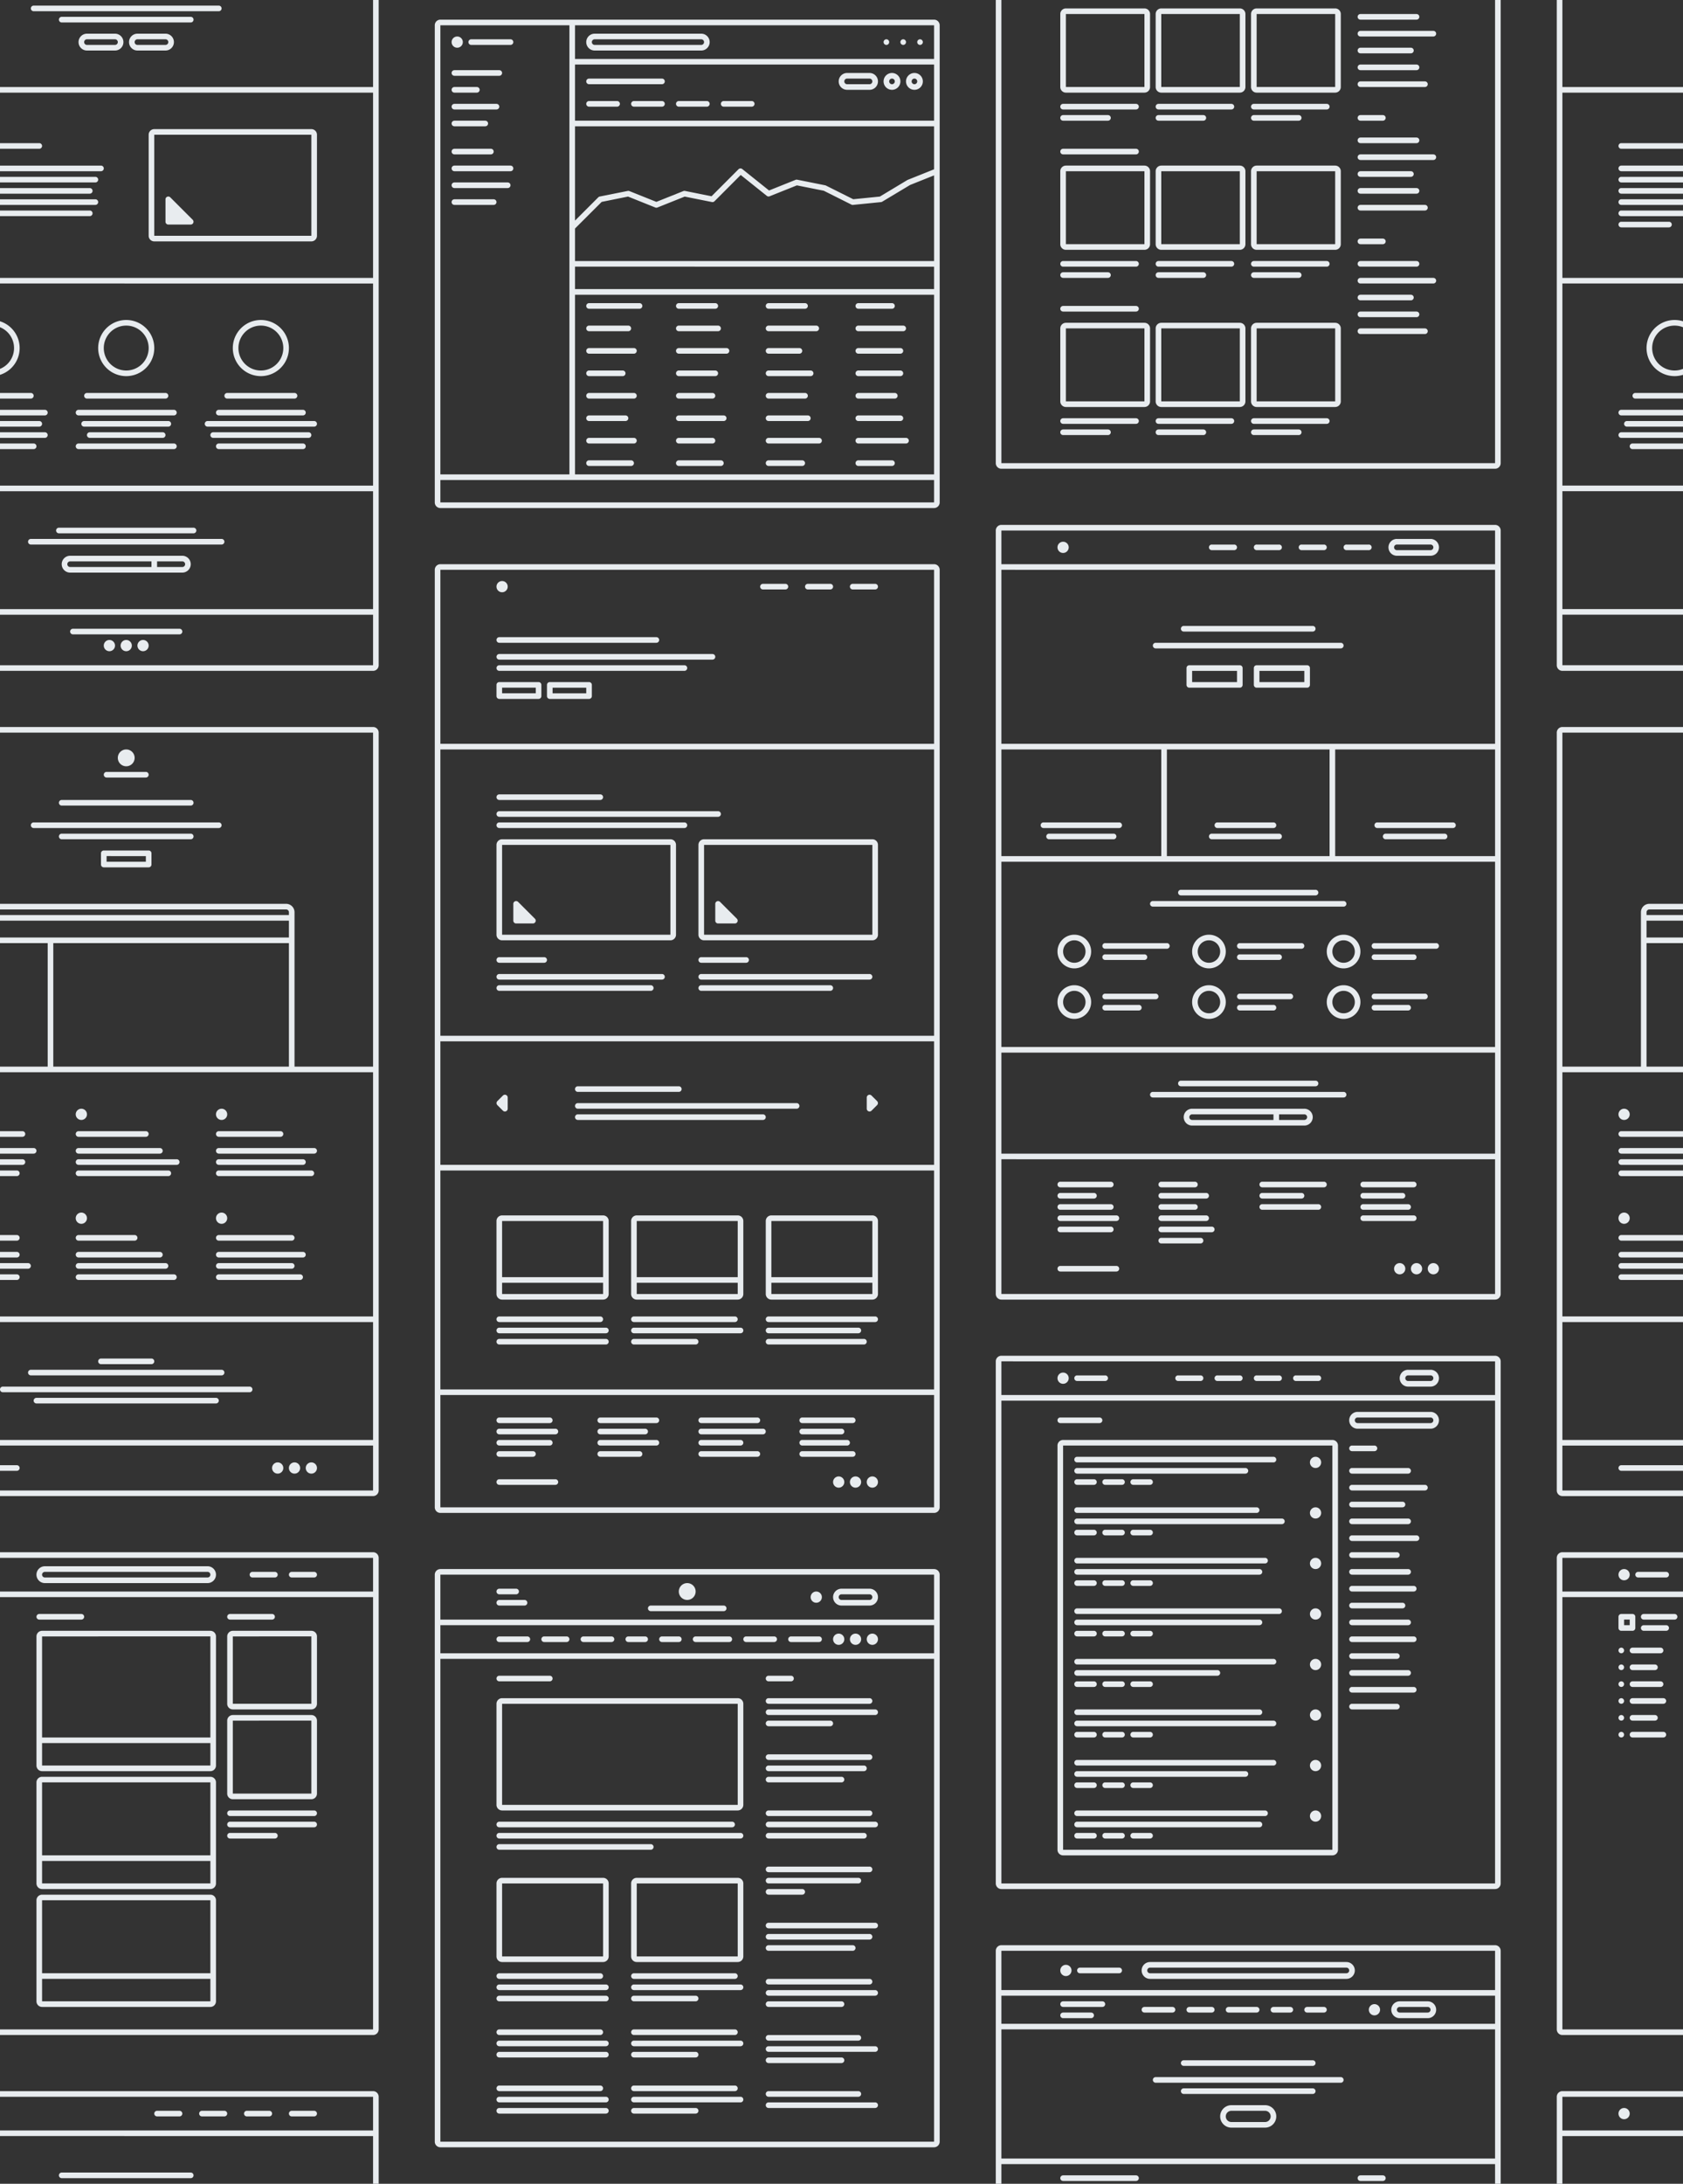 <svg xmlns='http://www.w3.org/2000/svg' width='600' height='778' viewBox='0 0 600 778'><rect x="0" y="0" width="600" height="778" fill="#333333" stroke="none"/><g fill='#E8ECEF'><path d='M0 31h133V0h2v237a2 2 0 0 1-2 2H0v-2h133v-18H0v-2h133v-42H0v-2h133v-72H0v-2h133V33H0v-2zm0 20h14a1 1 0 0 1 0 2H0v-2zm0 89h11a1 1 0 1 1 0 2H0v-2zm0 6h16a1 1 0 1 1 0 2H0v-2zm0 4h14a1 1 0 1 1 0 2H0v-2zm0 4h16a1 1 0 1 1 0 2H0v-2zm0 4h12a1 1 0 1 1 0 2H0v-2zm0-99h36a1 1 0 0 1 0 2H0v-2zm0 4h34a1 1 0 0 1 0 2H0v-2zm0 4h32a1 1 0 0 1 0 2H0v-2zm0 4h34a1 1 0 0 1 0 2H0v-2zm0 4h32a1 1 0 0 1 0 2H0v-2zm0 39.46a10 10 0 0 1 0 19.08v-2.12a8 8 0 0 0 0-14.84v-2.12zM12 2h66a1 1 0 0 1 0 2H12a1 1 0 0 1 0-2zm10 4h46a1 1 0 0 1 0 2H22a1 1 0 0 1 0-2zm9 6h10a3 3 0 0 1 0 6H31a3 3 0 0 1 0-6zm-6 186h40a3 3 0 0 1 0 6H25a3 3 0 0 1 0-6zM49 12h10a3 3 0 0 1 0 6H49a3 3 0 0 1 0-6zm-4 220a2 2 0 1 1 0-4 2 2 0 0 1 0 4zm-6 0a2 2 0 1 1 0-4 2 2 0 0 1 0 4zm12 0a2 2 0 1 1 0-4 2 2 0 0 1 0 4zm-20-92h28a1 1 0 1 1 0 2H31a1 1 0 1 1 0-2zm-10 48h48a1 1 0 1 1 0 2H21a1 1 0 1 1 0-2zm5 36h38a1 1 0 1 1 0 2H26a1 1 0 1 1 0-2zm-15-32h68a1 1 0 1 1 0 2H11a1 1 0 1 1 0-2zm17-46h34a1 1 0 1 1 0 2H28a1 1 0 1 1 0-2zm2 4h30a1 1 0 1 1 0 2H30a1 1 0 1 1 0-2zm2 4h26a1 1 0 1 1 0 2H32a1 1 0 1 1 0-2zm-4 4h34a1 1 0 1 1 0 2H28a1 1 0 1 1 0-2zm53-18h24a1 1 0 1 1 0 2H81a1 1 0 1 1 0-2zm-3 6h30a1 1 0 1 1 0 2H78a1 1 0 1 1 0-2zm-4 4h38a1 1 0 1 1 0 2H74a1 1 0 1 1 0-2zm2 4h34a1 1 0 1 1 0 2H76a1 1 0 1 1 0-2zm2 4h30a1 1 0 1 1 0 2H78a1 1 0 1 1 0-2zM55 46h56a2 2 0 0 1 2 2v36a2 2 0 0 1-2 2H55a2 2 0 0 1-2-2V48c0-1.1.9-2 2-2zm38 88a10 10 0 1 1 0-20 10 10 0 0 1 0 20zm-48 0a10 10 0 1 1 0-20 10 10 0 0 1 0 20zm48-2a8 8 0 1 0 0-16 8 8 0 0 0 0 16zm-48 0a8 8 0 1 0 0-16 8 8 0 0 0 0 16zm10-84v36h56V48H55zm13 32h-8a1 1 0 0 1-1-1v-8a1 1 0 0 1 1.7-.7l8 8A1 1 0 0 1 68 80zM56 200v2h9a1 1 0 1 0 0-2h-9zm-2 0H25a1 1 0 1 0 0 2h29v-2zM31 14a1 1 0 0 0 0 2h10a1 1 0 0 0 0-2H31zm18 0a1 1 0 0 0 0 2h10a1 1 0 0 0 0-2H49zM0 761v-2h133v-12H0v-2h133a2 2 0 0 1 2 2v31h-2v-17H0zm22 13h46a1 1 0 1 1 0 2H22a1 1 0 1 1 0-2zm82-22h8a1 1 0 1 1 0 2h-8a1 1 0 1 1 0-2zm-16 0h8a1 1 0 1 1 0 2h-8a1 1 0 1 1 0-2zm-16 0h8a1 1 0 1 1 0 2h-8a1 1 0 1 1 0-2zm-16 0h8a1 1 0 1 1 0 2h-8a1 1 0 1 1 0-2zM0 471v-2h133v-87H0v-2h17v-44H0v-2h103v-6H0v-2h103v-1a1 1 0 0 0-1-1H0v-2h102a3 3 0 0 1 3 3v55h28V261H0v-2h133a2 2 0 0 1 2 2v270a2 2 0 0 1-2 2H0v-2h133v-16H0v-2h133v-42H0zm8-68a1 1 0 1 1 0 2H0v-2h8zM0 522h6a1 1 0 1 1 0 2H0v-2zm0-113h12a1 1 0 1 1 0 2H0v-2zm0 4h8a1 1 0 1 1 0 2H0v-2zm0 4h6a1 1 0 1 1 0 2H0v-2zm6 23a1 1 0 1 1 0 2H0v-2h6zm-6 6h6a1 1 0 1 1 0 2H0v-2zm0 4h10a1 1 0 1 1 0 2H0v-2zm0 4h6a1 1 0 1 1 0 2H0v-2zm103-74v-44H19v44h84zm-81-95h46a1 1 0 1 1 0 2H22a1 1 0 1 1 0-2zm-10 8h66a1 1 0 1 1 0 2H12a1 1 0 1 1 0-2zm10 4h46a1 1 0 1 1 0 2H22a1 1 0 1 1 0-2zm15 6h16a1 1 0 0 1 1 1v4a1 1 0 0 1-1 1H37a1 1 0 0 1-1-1v-4a1 1 0 0 1 1-1zm1 4h14v-2H38v2zm0-32h14a1 1 0 1 1 0 2H38a1 1 0 1 1 0-2zm7-2a3 3 0 1 1 0-6 3 3 0 0 1 0 6zm60 252a2 2 0 1 1 0-4 2 2 0 0 1 0 4zm-6 0a2 2 0 1 1 0-4 2 2 0 0 1 0 4zm12 0a2 2 0 1 1 0-4 2 2 0 0 1 0 4zm-75-41h18a1 1 0 1 1 0 2H36a1 1 0 1 1 0-2zm-25 4h68a1 1 0 1 1 0 2H11a1 1 0 1 1 0-2zm-10 6h88a1 1 0 1 1 0 2H1a1 1 0 1 1 0-2zm12 4h64a1 1 0 1 1 0 2H13a1 1 0 1 1 0-2zm15-95h24a1 1 0 1 1 0 2H28a1 1 0 1 1 0-2zm1-4a2 2 0 1 1 0-4 2 2 0 0 1 0 4zm-1 10h29a1 1 0 1 1 0 2H28a1 1 0 1 1 0-2zm0 4h35a1 1 0 1 1 0 2H28a1 1 0 1 1 0-2zm0 4h32a1 1 0 1 1 0 2H28a1 1 0 1 1 0-2zm50-14h22a1 1 0 1 1 0 2H78a1 1 0 1 1 0-2zm1-4a2 2 0 1 1 0-4 2 2 0 0 1 0 4zm-1 10h34a1 1 0 1 1 0 2H78a1 1 0 1 1 0-2zm0 4h30a1 1 0 1 1 0 2H78a1 1 0 1 1 0-2zm0 4h33a1 1 0 1 1 0 2H78a1 1 0 1 1 0-2zm-50 23h20a1 1 0 1 1 0 2H28a1 1 0 1 1 0-2zm1-4a2 2 0 1 1 0-4 2 2 0 0 1 0 4zm-1 10h29a1 1 0 1 1 0 2H28a1 1 0 1 1 0-2zm0 4h31a1 1 0 1 1 0 2H28a1 1 0 1 1 0-2zm0 4h34a1 1 0 1 1 0 2H28a1 1 0 1 1 0-2zm50-14h26a1 1 0 1 1 0 2H78a1 1 0 1 1 0-2zm1-4a2 2 0 1 1 0-4 2 2 0 0 1 0 4zm-1 10h30a1 1 0 1 1 0 2H78a1 1 0 1 1 0-2zm0 4h26a1 1 0 1 1 0 2H78a1 1 0 1 1 0-2zm0 4h29a1 1 0 1 1 0 2H78a1 1 0 1 1 0-2zM0 555v-2h133a2 2 0 0 1 2 2v168a2 2 0 0 1-2 2H0v-2h133V569H0v-2h133v-12H0zm16 3h58a3 3 0 0 1 0 6H16a3 3 0 0 1 0-6zm0 2a1 1 0 1 0 0 2h58a1 1 0 1 0 0-2H16zm88 0h8a1 1 0 1 1 0 2h-8a1 1 0 1 1 0-2zm-14 0h8a1 1 0 1 1 0 2h-8a1 1 0 1 1 0-2zm-75 21h60a2 2 0 0 1 2 2v46a2 2 0 0 1-2 2H15a2 2 0 0 1-2-2v-46c0-1.1.9-2 2-2zm0 52h60a2 2 0 0 1 2 2v36a2 2 0 0 1-2 2H15a2 2 0 0 1-2-2v-36c0-1.1.9-2 2-2zm0 42h60a2 2 0 0 1 2 2v36a2 2 0 0 1-2 2H15a2 2 0 0 1-2-2v-36c0-1.1.9-2 2-2zm68-94h28a2 2 0 0 1 2 2v24a2 2 0 0 1-2 2H83a2 2 0 0 1-2-2v-24c0-1.1.9-2 2-2zm0 2v24h28v-24H83zm0 28h28a2 2 0 0 1 2 2v26a2 2 0 0 1-2 2H83a2 2 0 0 1-2-2v-26c0-1.1.9-2 2-2zm0 2v26h28v-26H83zm-8 8H15v8h60v-8zm0 82v-26H15v26h60zm0 2H15v8h60v-8zm0-44v-26H15v26h60zm0 2H15v8h60v-8zm0-44v-36H15v36h60zm-61-44h15a1 1 0 1 1 0 2H14a1 1 0 1 1 0-2zm68 0h15a1 1 0 1 1 0 2H82a1 1 0 1 1 0-2zm0 70h30a1 1 0 1 1 0 2H82a1 1 0 1 1 0-2zm0 4h30a1 1 0 1 1 0 2H82a1 1 0 1 1 0-2zm0 4h16a1 1 0 1 1 0 2H82a1 1 0 1 1 0-2zM600 31v2h-43v66h43v2h-43v72h43v2h-43v42h43v2h-43v18h43v2h-43a2 2 0 0 1-2-2V0h2v31h43zm0 20v2h-22a1 1 0 1 1 0-2h22zm0 89v2h-17a1 1 0 1 1 0-2h17zm0 6v2h-22a1 1 0 1 1 0-2h22zm0 4v2h-20a1 1 0 1 1 0-2h20zm0 4v2h-22a1 1 0 1 1 0-2h22zm0 4v2h-18a1 1 0 1 1 0-2h18zm0-99v2h-22a1 1 0 1 1 0-2h22zm0 4v2h-22a1 1 0 1 1 0-2h22zm0 4v2h-22a1 1 0 1 1 0-2h22zm0 4v2h-22a1 1 0 1 1 0-2h22zm0 4v2h-22a1 1 0 1 1 0-2h22zm0 39.46v2.12a8 8 0 1 0 0 14.84v2.12a10 10 0 1 1 0-19.08zM578 79h17a1 1 0 1 1 0 2h-17a1 1 0 1 1 0-2zm22 682h-43v17h-2v-31c0-1.1.9-2 2-2h43v2h-43v12h43v2zm-21-6a2 2 0 1 1 0-4 2 2 0 0 1 0 4zm21-284h-43v42h43v2h-43v16h43v2h-43a2 2 0 0 1-2-2V261c0-1.1.9-2 2-2h43v2h-43v119h28v-55a3 3 0 0 1 3-3h12v2h-12a1 1 0 0 0-1 1v1h13v2h-13v6h13v2h-13v44h13v2h-43v87h43v2zm0-68v2h-22a1 1 0 1 1 0-2h22zm0 119v2h-22a1 1 0 1 1 0-2h22zm0-113v2h-22a1 1 0 1 1 0-2h22zm0 4v2h-22a1 1 0 1 1 0-2h22zm0 4v2h-22a1 1 0 1 1 0-2h22zm0 23v2h-22a1 1 0 1 1 0-2h22zm0 6v2h-22a1 1 0 1 1 0-2h22zm0 4v2h-22a1 1 0 1 1 0-2h22zm0 4v2h-22a1 1 0 1 1 0-2h22zm-21-55a2 2 0 1 1 0-4 2 2 0 0 1 0 4zm0 37a2 2 0 1 1 0-4 2 2 0 0 1 0 4zM600 555h-43v12h43v2h-43v154h43v2h-43a2 2 0 0 1-2-2V555c0-1.1.9-2 2-2h43v2zm-16 5h10a1 1 0 1 1 0 2h-10a1 1 0 1 1 0-2zm-2 27h10a1 1 0 1 1 0 2h-10a1 1 0 1 1 0-2zm-4 0a1 1 0 1 1 0 2 1 1 0 0 1 0-2zm0 6a1 1 0 1 1 0 2 1 1 0 0 1 0-2zm0 6a1 1 0 1 1 0 2 1 1 0 0 1 0-2zm0 6a1 1 0 1 1 0 2 1 1 0 0 1 0-2zm0 6a1 1 0 1 1 0 2 1 1 0 0 1 0-2zm0 6a1 1 0 1 1 0 2 1 1 0 0 1 0-2zm4-24h8a1 1 0 1 1 0 2h-8a1 1 0 1 1 0-2zm0 6h10a1 1 0 1 1 0 2h-10a1 1 0 1 1 0-2zm0 6h11a1 1 0 1 1 0 2h-11a1 1 0 1 1 0-2zm0 6h8a1 1 0 1 1 0 2h-8a1 1 0 1 1 0-2zm0 6h11a1 1 0 1 1 0 2h-11a1 1 0 1 1 0-2zm4-42h11a1 1 0 1 1 0 2h-11a1 1 0 1 1 0-2zm0 4h8a1 1 0 1 1 0 2h-8a1 1 0 1 1 0-2zm-8-4h4a1 1 0 0 1 1 1v4a1 1 0 0 1-1 1h-4a1 1 0 0 1-1-1v-4a1 1 0 0 1 1-1zm1 2v2h2v-2h-2zm0-14a2 2 0 1 1 0-4 2 2 0 0 1 0 4zM157 201h176a2 2 0 0 1 2 2v334a2 2 0 0 1-2 2H157a2 2 0 0 1-2-2V203c0-1.1.9-2 2-2zm176 294v-78H157v78h176zm0 2H157v40h176v-40zm0-82v-44H157v44h176zm0-46V267H157v102h176zm0-104v-62H157v62h176zm-155-38h56a1 1 0 1 1 0 2h-56a1 1 0 1 1 0-2zm0 6h76a1 1 0 1 1 0 2h-76a1 1 0 1 1 0-2zm0 4h66a1 1 0 1 1 0 2h-66a1 1 0 1 1 0-2zm0 6h14a1 1 0 0 1 1 1v4a1 1 0 0 1-1 1h-14a1 1 0 0 1-1-1v-4a1 1 0 0 1 1-1zm1 2v2h12v-2h-12zm17-2h14a1 1 0 0 1 1 1v4a1 1 0 0 1-1 1h-14a1 1 0 0 1-1-1v-4a1 1 0 0 1 1-1zm1 4h12v-2h-12v2zm107-39h8a1 1 0 1 1 0 2h-8a1 1 0 1 1 0-2zm-16 0h8a1 1 0 1 1 0 2h-8a1 1 0 1 1 0-2zm-16 0h8a1 1 0 1 1 0 2h-8a1 1 0 1 1 0-2zm-93 3a2 2 0 1 1 0-4 2 2 0 0 1 0 4zm2 180v4a1 1 0 0 1-1.7.7l-2-2a1 1 0 0 1 0-1.4l2-2a1 1 0 0 1 1.7.7zm128 0a1 1 0 0 1 1.7-.7l2 2a1 1 0 0 1 0 1.4l-2 2a1 1 0 0 1-1.7-.7v-4zM178 283h36a1 1 0 1 1 0 2h-36a1 1 0 1 1 0-2zm0 6h78a1 1 0 1 1 0 2h-78a1 1 0 1 1 0-2zm0 4h66a1 1 0 1 1 0 2h-66a1 1 0 1 1 0-2zm28 94h36a1 1 0 1 1 0 2h-36a1 1 0 1 1 0-2zm-28 82h36a1 1 0 1 1 0 2h-36a1 1 0 1 1 0-2zm0 36h18a1 1 0 1 1 0 2h-18a1 1 0 1 1 0-2zm36 0h20a1 1 0 1 1 0 2h-20a1 1 0 1 1 0-2zm36 0h20a1 1 0 1 1 0 2h-20a1 1 0 1 1 0-2zm36 0h18a1 1 0 1 1 0 2h-18a1 1 0 1 1 0-2zm-108 4h20a1 1 0 1 1 0 2h-20a1 1 0 1 1 0-2zm36 0h16a1 1 0 1 1 0 2h-16a1 1 0 1 1 0-2zm36 0h22a1 1 0 1 1 0 2h-22a1 1 0 1 1 0-2zm36 0h14a1 1 0 1 1 0 2h-14a1 1 0 1 1 0-2zm-108 4h18a1 1 0 1 1 0 2h-18a1 1 0 1 1 0-2zm36 0h20a1 1 0 1 1 0 2h-20a1 1 0 1 1 0-2zm36 0h14a1 1 0 1 1 0 2h-14a1 1 0 1 1 0-2zm36 0h16a1 1 0 1 1 0 2h-16a1 1 0 1 1 0-2zm-108 4h12a1 1 0 1 1 0 2h-12a1 1 0 1 1 0-2zm0 10h20a1 1 0 1 1 0 2h-20a1 1 0 1 1 0-2zm36-10h14a1 1 0 1 1 0 2h-14a1 1 0 1 1 0-2zm36 0h20a1 1 0 1 1 0 2h-20a1 1 0 1 1 0-2zm36 0h18a1 1 0 1 1 0 2h-18a1 1 0 1 1 0-2zm-108-44h38a1 1 0 1 1 0 2h-38a1 1 0 1 1 0-2zm0 4h38a1 1 0 1 1 0 2h-38a1 1 0 1 1 0-2zm48-8h36a1 1 0 1 1 0 2h-36a1 1 0 1 1 0-2zm0 4h38a1 1 0 1 1 0 2h-38a1 1 0 1 1 0-2zm0 4h22a1 1 0 1 1 0 2h-22a1 1 0 1 1 0-2zm48-8h38a1 1 0 1 1 0 2h-38a1 1 0 1 1 0-2zm0 4h32a1 1 0 1 1 0 2h-32a1 1 0 1 1 0-2zm0 4h34a1 1 0 1 1 0 2h-34a1 1 0 1 1 0-2zm-68-84h78a1 1 0 1 1 0 2h-78a1 1 0 1 1 0-2zm0 4h66a1 1 0 1 1 0 2h-66a1 1 0 1 1 0-2zm-28-56h16a1 1 0 1 1 0 2h-16a1 1 0 1 1 0-2zm0 6h58a1 1 0 1 1 0 2h-58a1 1 0 1 1 0-2zm0 4h54a1 1 0 1 1 0 2h-54a1 1 0 1 1 0-2zm72-10h16a1 1 0 1 1 0 2h-16a1 1 0 1 1 0-2zm0 6h60a1 1 0 1 1 0 2h-60a1 1 0 1 1 0-2zm0 4h46a1 1 0 1 1 0 2h-46a1 1 0 1 1 0-2zm1-52h60a2 2 0 0 1 2 2v32a2 2 0 0 1-2 2h-60a2 2 0 0 1-2-2v-32c0-1.1.9-2 2-2zm0 2v32h60v-32h-60zm-72-2h60a2 2 0 0 1 2 2v32a2 2 0 0 1-2 2h-60a2 2 0 0 1-2-2v-32c0-1.1.9-2 2-2zm0 2v32h60v-32h-60zm5 28a1 1 0 0 1-1-1v-6a1 1 0 0 1 1.7-.7l6 6a1 1 0 0 1-.7 1.7h-6zm72 0a1 1 0 0 1-1-1v-6a1 1 0 0 1 1.7-.7l6 6a1 1 0 0 1-.7 1.7h-6zm49 201a2 2 0 1 1 0-4 2 2 0 0 1 0 4zm-6 0a2 2 0 1 1 0-4 2 2 0 0 1 0 4zm12 0a2 2 0 1 1 0-4 2 2 0 0 1 0 4zm-132-97h36a2 2 0 0 1 2 2v26a2 2 0 0 1-2 2h-36a2 2 0 0 1-2-2v-26c0-1.1.9-2 2-2zm48 0h36a2 2 0 0 1 2 2v26a2 2 0 0 1-2 2h-36a2 2 0 0 1-2-2v-26c0-1.1.9-2 2-2zm48 0h36a2 2 0 0 1 2 2v26a2 2 0 0 1-2 2h-36a2 2 0 0 1-2-2v-26c0-1.1.9-2 2-2zm36 22v-20h-36v20h36zm0 2h-36v4h36v-4zm-48-2v-20h-36v20h36zm0 2h-36v4h36v-4zm-48-2v-20h-36v20h36zm0 2h-36v4h36v-4zM157 7h176a2 2 0 0 1 2 2v170a2 2 0 0 1-2 2H157a2 2 0 0 1-2-2V9c0-1.1.9-2 2-2zm176 55.48l-8.55 3.42-9.94 5.96a1 1 0 0 1-.41.14l-10 1a1 1 0 0 1-.55-.1l-9.88-4.95-9.57-1.91-9.73 3.89a1 1 0 0 1-1-.15l-9.3-7.44-9.36 9.37a1 1 0 0 1-.9.27l-9.71-1.94-9.73 3.89a1 1 0 0 1-.74 0l-9.73-3.9-9.4 1.9-9.5 9.48V93h128V62.48zm0-2.16V45H205v33.59l8.3-8.3a1 1 0 0 1 .5-.27l10-2a1 1 0 0 1 .57.05l9.63 3.85 9.63-3.85a1 1 0 0 1 .57-.05l9.47 1.9 9.62-9.63a1 1 0 0 1 1.33-.07l9.55 7.64 9.46-3.79a1 1 0 0 1 .57-.05l10 2a1 1 0 0 1 .25.09l9.74 4.87 9.49-.95 9.8-5.89.15-.07 9.37-3.75zm0 42.68v-8H205v8h128zm0 2H205v64h128v-64zm0-62V23H205v20h128zm0-22V9H205v12h128zM157 169h46V9h-46v160zm0 2v8h176v-8H157zm53-143h26a1 1 0 1 1 0 2h-26a1 1 0 1 1 0-2zm0 80h18a1 1 0 1 1 0 2h-18a1 1 0 1 1 0-2zm0 8h14a1 1 0 1 1 0 2h-14a1 1 0 1 1 0-2zm0 8h16a1 1 0 1 1 0 2h-16a1 1 0 1 1 0-2zm0 8h12a1 1 0 1 1 0 2h-12a1 1 0 1 1 0-2zm0 8h16a1 1 0 1 1 0 2h-16a1 1 0 1 1 0-2zm0 8h13a1 1 0 1 1 0 2h-13a1 1 0 1 1 0-2zm0 8h16a1 1 0 1 1 0 2h-16a1 1 0 1 1 0-2zm0 8h15a1 1 0 1 1 0 2h-15a1 1 0 1 1 0-2zm32-56h13a1 1 0 1 1 0 2h-13a1 1 0 1 1 0-2zm0 8h14a1 1 0 1 1 0 2h-14a1 1 0 1 1 0-2zm0 8h17a1 1 0 1 1 0 2h-17a1 1 0 1 1 0-2zm0 8h13a1 1 0 1 1 0 2h-13a1 1 0 1 1 0-2zm0 8h12a1 1 0 1 1 0 2h-12a1 1 0 1 1 0-2zm0 8h16a1 1 0 1 1 0 2h-16a1 1 0 1 1 0-2zm0 8h12a1 1 0 1 1 0 2h-12a1 1 0 1 1 0-2zm0 8h15a1 1 0 1 1 0 2h-15a1 1 0 1 1 0-2zm32-56h13a1 1 0 1 1 0 2h-13a1 1 0 1 1 0-2zm0 8h17a1 1 0 1 1 0 2h-17a1 1 0 1 1 0-2zm0 8h11a1 1 0 1 1 0 2h-11a1 1 0 1 1 0-2zm0 8h15a1 1 0 1 1 0 2h-15a1 1 0 1 1 0-2zm0 8h13a1 1 0 1 1 0 2h-13a1 1 0 1 1 0-2zm0 8h14a1 1 0 1 1 0 2h-14a1 1 0 1 1 0-2zm0 8h18a1 1 0 1 1 0 2h-18a1 1 0 1 1 0-2zm0 8h12a1 1 0 1 1 0 2h-12a1 1 0 1 1 0-2zm32-56h12a1 1 0 1 1 0 2h-12a1 1 0 1 1 0-2zm0 8h16a1 1 0 1 1 0 2h-16a1 1 0 1 1 0-2zm0 8h15a1 1 0 1 1 0 2h-15a1 1 0 1 1 0-2zm0 8h15a1 1 0 1 1 0 2h-15a1 1 0 1 1 0-2zm0 8h13a1 1 0 1 1 0 2h-13a1 1 0 1 1 0-2zm0 8h15a1 1 0 1 1 0 2h-15a1 1 0 1 1 0-2zm0 8h17a1 1 0 1 1 0 2h-17a1 1 0 1 1 0-2zm0 8h12a1 1 0 1 1 0 2h-12a1 1 0 1 1 0-2zM210 36h10a1 1 0 1 1 0 2h-10a1 1 0 1 1 0-2zm16 0h10a1 1 0 1 1 0 2h-10a1 1 0 1 1 0-2zm16 0h10a1 1 0 1 1 0 2h-10a1 1 0 1 1 0-2zm16 0h10a1 1 0 1 1 0 2h-10a1 1 0 1 1 0-2zm-46-24h38a3 3 0 0 1 0 6h-38a3 3 0 0 1 0-6zm0 2a1 1 0 1 0 0 2h38a1 1 0 1 0 0-2h-38zm90 12h8a3 3 0 0 1 0 6h-8a3 3 0 0 1 0-6zm0 2a1 1 0 1 0 0 2h8a1 1 0 1 0 0-2h-8zm16-2a3 3 0 1 1 0 6 3 3 0 0 1 0-6zm0 2a1 1 0 1 0 0 2 1 1 0 0 0 0-2zm8-2a3 3 0 1 1 0 6 3 3 0 0 1 0-6zm0 2a1 1 0 1 0 0 2 1 1 0 0 0 0-2zm-164-3h16a1 1 0 1 1 0 2h-16a1 1 0 1 1 0-2zm0 6h8a1 1 0 1 1 0 2h-8a1 1 0 1 1 0-2zm0 6h15a1 1 0 1 1 0 2h-15a1 1 0 1 1 0-2zm0 6h11a1 1 0 1 1 0 2h-11a1 1 0 1 1 0-2zm0 10h13a1 1 0 1 1 0 2h-13a1 1 0 1 1 0-2zm0 6h20a1 1 0 1 1 0 2h-20a1 1 0 1 1 0-2zm0 6h19a1 1 0 1 1 0 2h-19a1 1 0 1 1 0-2zm0 6h14a1 1 0 1 1 0 2h-14a1 1 0 1 1 0-2zm166-57a1 1 0 1 1 0 2 1 1 0 0 1 0-2zm-6 0a1 1 0 1 1 0 2 1 1 0 0 1 0-2zm-6 0a1 1 0 1 1 0 2 1 1 0 0 1 0-2zm-148 0h14a1 1 0 1 1 0 2h-14a1 1 0 1 1 0-2zm-5 3a2 2 0 1 1 0-4 2 2 0 0 1 0 4zm-6 542h176a2 2 0 0 1 2 2v202a2 2 0 0 1-2 2H157a2 2 0 0 1-2-2V561c0-1.1.9-2 2-2zm176 20H157v10h176v-10zm0-2v-16H157v16h176zm0 14H157v172h176V591zm-33-25h10a3 3 0 0 1 0 6h-10a3 3 0 0 1 0-6zm0 2a1 1 0 1 0 0 2h10a1 1 0 1 0 0-2h-10zM178 703h36a1 1 0 1 1 0 2h-36a1 1 0 1 1 0-2zm0 4h38a1 1 0 1 1 0 2h-38a1 1 0 1 1 0-2zm0 4h38a1 1 0 1 1 0 2h-38a1 1 0 1 1 0-2zm48-8h36a1 1 0 1 1 0 2h-36a1 1 0 1 1 0-2zm0 4h38a1 1 0 1 1 0 2h-38a1 1 0 1 1 0-2zm0 4h22a1 1 0 1 1 0 2h-22a1 1 0 1 1 0-2zm-48 12h36a1 1 0 1 1 0 2h-36a1 1 0 1 1 0-2zm0 4h38a1 1 0 1 1 0 2h-38a1 1 0 1 1 0-2zm0 4h38a1 1 0 1 1 0 2h-38a1 1 0 1 1 0-2zm48-8h36a1 1 0 1 1 0 2h-36a1 1 0 1 1 0-2zm0 4h38a1 1 0 1 1 0 2h-38a1 1 0 1 1 0-2zm0 4h22a1 1 0 1 1 0 2h-22a1 1 0 1 1 0-2zm-48 12h36a1 1 0 1 1 0 2h-36a1 1 0 1 1 0-2zm0 4h38a1 1 0 1 1 0 2h-38a1 1 0 1 1 0-2zm0 4h38a1 1 0 1 1 0 2h-38a1 1 0 1 1 0-2zm48-8h36a1 1 0 1 1 0 2h-36a1 1 0 1 1 0-2zm0 4h38a1 1 0 1 1 0 2h-38a1 1 0 1 1 0-2zm0 4h22a1 1 0 1 1 0 2h-22a1 1 0 1 1 0-2zm48-146h36a1 1 0 1 1 0 2h-36a1 1 0 1 1 0-2zm-96-8h18a1 1 0 1 1 0 2h-18a1 1 0 1 1 0-2zm96 0h8a1 1 0 1 1 0 2h-8a1 1 0 1 1 0-2zm-96-14h10a1 1 0 1 1 0 2h-10a1 1 0 1 1 0-2zm0-17h6a1 1 0 1 1 0 2h-6a1 1 0 1 1 0-2zm0 4h9a1 1 0 1 1 0 2h-9a1 1 0 1 1 0-2zm16 13h8a1 1 0 1 1 0 2h-8a1 1 0 1 1 0-2zm14 0h10a1 1 0 1 1 0 2h-10a1 1 0 1 1 0-2zm16 0h6a1 1 0 1 1 0 2h-6a1 1 0 1 1 0-2zm12 0h6a1 1 0 1 1 0 2h-6a1 1 0 1 1 0-2zm-4-11h26a1 1 0 1 1 0 2h-26a1 1 0 1 1 0-2zm16 11h12a1 1 0 1 1 0 2h-12a1 1 0 1 1 0-2zm18 0h10a1 1 0 1 1 0 2h-10a1 1 0 1 1 0-2zm16 0h10a1 1 0 1 1 0 2h-10a1 1 0 1 1 0-2zm-8 26h38a1 1 0 1 1 0 2h-38a1 1 0 1 1 0-2zm0 4h22a1 1 0 1 1 0 2h-22a1 1 0 1 1 0-2zm0 12h36a1 1 0 1 1 0 2h-36a1 1 0 1 1 0-2zm0 4h34a1 1 0 1 1 0 2h-34a1 1 0 1 1 0-2zm0 4h26a1 1 0 1 1 0 2h-26a1 1 0 1 1 0-2zm0 12h36a1 1 0 1 1 0 2h-36a1 1 0 1 1 0-2zm0 4h38a1 1 0 1 1 0 2h-38a1 1 0 1 1 0-2zm0 4h34a1 1 0 1 1 0 2h-34a1 1 0 1 1 0-2zm0 12h36a1 1 0 1 1 0 2h-36a1 1 0 1 1 0-2zm0 4h32a1 1 0 1 1 0 2h-32a1 1 0 1 1 0-2zm0 4h12a1 1 0 1 1 0 2h-12a1 1 0 1 1 0-2zm0 12h38a1 1 0 1 1 0 2h-38a1 1 0 1 1 0-2zm0 4h36a1 1 0 1 1 0 2h-36a1 1 0 1 1 0-2zm0 4h30a1 1 0 1 1 0 2h-30a1 1 0 1 1 0-2zm0 12h36a1 1 0 1 1 0 2h-36a1 1 0 1 1 0-2zm0 4h38a1 1 0 1 1 0 2h-38a1 1 0 1 1 0-2zm0 4h26a1 1 0 1 1 0 2h-26a1 1 0 1 1 0-2zm0 12h32a1 1 0 1 1 0 2h-32a1 1 0 1 1 0-2zm0 4h38a1 1 0 1 1 0 2h-38a1 1 0 1 1 0-2zm0 4h26a1 1 0 1 1 0 2h-26a1 1 0 1 1 0-2zm0 12h32a1 1 0 1 1 0 2h-32a1 1 0 1 1 0-2zm0 4h38a1 1 0 1 1 0 2h-38a1 1 0 1 1 0-2zm-96-100h83a1 1 0 1 1 0 2h-83a1 1 0 1 1 0-2zm0 4h86a1 1 0 1 1 0 2h-86a1 1 0 1 1 0-2zm0 4h54a1 1 0 1 1 0 2h-54a1 1 0 1 1 0-2zm1-52h84a2 2 0 0 1 2 2v36a2 2 0 0 1-2 2h-84a2 2 0 0 1-2-2v-36c0-1.1.9-2 2-2zm0 2v36h84v-36h-84zm0 62h36a2 2 0 0 1 2 2v26a2 2 0 0 1-2 2h-36a2 2 0 0 1-2-2v-26c0-1.1.9-2 2-2zm0 2v26h36v-26h-36zm48-2h36a2 2 0 0 1 2 2v26a2 2 0 0 1-2 2h-36a2 2 0 0 1-2-2v-26c0-1.1.9-2 2-2zm0 2v26h36v-26h-36zm18-101a3 3 0 1 1 0-6 3 3 0 0 1 0 6zm60 16a2 2 0 1 1 0-4 2 2 0 0 1 0 4zm-6 0a2 2 0 1 1 0-4 2 2 0 0 1 0 4zm-8-15a2 2 0 1 1 0-4 2 2 0 0 1 0 4zm20 15a2 2 0 1 1 0-4 2 2 0 0 1 0 4zm46-399h176a2 2 0 0 1 2 2v272a2 2 0 0 1-2 2H357a2 2 0 0 1-2-2V189c0-1.1.9-2 2-2zm176 118v-38h-57v38h57zm0 2H357v66h176v-66zm-176-2h57v-38h-57v38zm59 0h58v-38h-58v38zm117-40v-62H357v62h176zm0 110H357v36h176v-36zm0 38H357v48h176v-48zm0-212v-12H357v12h176zm-53-7h8a1 1 0 1 1 0 2h-8a1 1 0 1 1 0-2zm-16 0h8a1 1 0 1 1 0 2h-8a1 1 0 1 1 0-2zm-16 0h8a1 1 0 1 1 0 2h-8a1 1 0 1 1 0-2zm-16 0h8a1 1 0 1 1 0 2h-8a1 1 0 1 1 0-2zm-53 3a2 2 0 1 1 0-4 2 2 0 0 1 0 4zm42 120h48a1 1 0 1 1 0 2h-48a1 1 0 1 1 0-2zm-10 4h68a1 1 0 1 1 0 2h-68a1 1 0 1 1 0-2zm14 74h40a3 3 0 0 1 0 6h-40a3 3 0 0 1 0-6zm-4-10h48a1 1 0 1 1 0 2h-48a1 1 0 1 1 0-2zm-10 4h68a1 1 0 1 1 0 2h-68a1 1 0 1 1 0-2zm-33 40h18a1 1 0 1 1 0 2h-18a1 1 0 1 1 0-2zm36 0h12a1 1 0 1 1 0 2h-12a1 1 0 1 1 0-2zm36 0h20a1 1 0 1 1 0 2h-20a1 1 0 1 1 0-2zm36-8h18a1 1 0 1 1 0 2h-18a1 1 0 1 1 0-2zm-108 12h20a1 1 0 1 1 0 2h-20a1 1 0 1 1 0-2zm36 0h16a1 1 0 1 1 0 2h-16a1 1 0 1 1 0-2zm0-12h12a1 1 0 1 1 0 2h-12a1 1 0 1 1 0-2zm0 4h16a1 1 0 1 1 0 2h-16a1 1 0 1 1 0-2zm72 0h14a1 1 0 1 1 0 2h-14a1 1 0 1 1 0-2zm-108 12h18a1 1 0 1 1 0 2h-18a1 1 0 1 1 0-2zm36 0h18a1 1 0 1 1 0 2h-18a1 1 0 1 1 0-2zm36-16h22a1 1 0 1 1 0 2h-22a1 1 0 1 1 0-2zm0 4h14a1 1 0 1 1 0 2h-14a1 1 0 1 1 0-2zm36 4h16a1 1 0 1 1 0 2h-16a1 1 0 1 1 0-2zm-108-8h18a1 1 0 1 1 0 2h-18a1 1 0 1 1 0-2zm0 4h12a1 1 0 1 1 0 2h-12a1 1 0 1 1 0-2zm101-80a6 6 0 1 1 0-12 6 6 0 0 1 0 12zm0-2a4 4 0 1 0 0-8 4 4 0 0 0 0 8zm11-7h22a1 1 0 1 1 0 2h-22a1 1 0 1 1 0-2zm0 4h14a1 1 0 1 1 0 2h-14a1 1 0 1 1 0-2zm-11 23a6 6 0 1 1 0-12 6 6 0 0 1 0 12zm0-2a4 4 0 1 0 0-8 4 4 0 0 0 0 8zm11-7h18a1 1 0 1 1 0 2h-18a1 1 0 1 1 0-2zm0 4h12a1 1 0 1 1 0 2h-12a1 1 0 1 1 0-2zm-59-13a6 6 0 1 1 0-12 6 6 0 0 1 0 12zm0-2a4 4 0 1 0 0-8 4 4 0 0 0 0 8zm11-7h22a1 1 0 1 1 0 2h-22a1 1 0 1 1 0-2zm0 4h14a1 1 0 1 1 0 2h-14a1 1 0 1 1 0-2zm-11 23a6 6 0 1 1 0-12 6 6 0 0 1 0 12zm0-2a4 4 0 1 0 0-8 4 4 0 0 0 0 8zm11-7h18a1 1 0 1 1 0 2h-18a1 1 0 1 1 0-2zm0 4h12a1 1 0 1 1 0 2h-12a1 1 0 1 1 0-2zm-59-13a6 6 0 1 1 0-12 6 6 0 0 1 0 12zm0-2a4 4 0 1 0 0-8 4 4 0 0 0 0 8zm11-7h22a1 1 0 1 1 0 2h-22a1 1 0 1 1 0-2zm0 4h14a1 1 0 1 1 0 2h-14a1 1 0 1 1 0-2zm-11 23a6 6 0 1 1 0-12 6 6 0 0 1 0 12zm0-2a4 4 0 1 0 0-8 4 4 0 0 0 0 8zm11-7h18a1 1 0 1 1 0 2h-18a1 1 0 1 1 0-2zm0 4h12a1 1 0 1 1 0 2h-12a1 1 0 1 1 0-2zm-16 93h20a1 1 0 1 1 0 2h-20a1 1 0 1 1 0-2zm36-10h14a1 1 0 1 1 0 2h-14a1 1 0 1 1 0-2zm72-8h18a1 1 0 1 1 0 2h-18a1 1 0 1 1 0-2zm19 21a2 2 0 1 1 0-4 2 2 0 0 1 0 4zm-6 0a2 2 0 1 1 0-4 2 2 0 0 1 0 4zm12 0a2 2 0 1 1 0-4 2 2 0 0 1 0 4zm-89-231h46a1 1 0 1 1 0 2h-46a1 1 0 1 1 0-2zm-50 70h27a1 1 0 1 1 0 2h-27a1 1 0 1 1 0-2zm2 4h23a1 1 0 1 1 0 2h-23a1 1 0 1 1 0-2zm60-4h20a1 1 0 1 1 0 2h-20a1 1 0 1 1 0-2zm-2 4h24a1 1 0 1 1 0 2h-24a1 1 0 1 1 0-2zm59-4h27a1 1 0 1 1 0 2h-27a1 1 0 1 1 0-2zm3 4h21a1 1 0 1 1 0 2h-21a1 1 0 1 1 0-2zm-82-68h66a1 1 0 1 1 0 2h-66a1 1 0 1 1 0-2zm12 8h18a1 1 0 0 1 1 1v6a1 1 0 0 1-1 1h-18a1 1 0 0 1-1-1v-6a1 1 0 0 1 1-1zm24 0h18a1 1 0 0 1 1 1v6a1 1 0 0 1-1 1h-18a1 1 0 0 1-1-1v-6a1 1 0 0 1 1-1zm-23 6h16v-4h-16v4zm24 0h16v-4h-16v4zm49-51h12a3 3 0 0 1 0 6h-12a3 3 0 0 1 0-6zm0 2a1 1 0 1 0 0 2h12a1 1 0 1 0 0-2h-12zm-44 203h-29a1 1 0 1 0 0 2h29v-2zm2 0v2h9a1 1 0 1 0 0-2h-9zm-99 86h176a2 2 0 0 1 2 2v186a2 2 0 0 1-2 2H357a2 2 0 0 1-2-2V485c0-1.1.9-2 2-2zm176 16H357v172h176V499zm0-2v-12H357v12h176zm-31-9h8a3 3 0 0 1 0 6h-8a3 3 0 0 1 0-6zm0 2a1 1 0 1 0 0 2h8a1 1 0 1 0 0-2h-8zm-18 13h26a3 3 0 0 1 0 6h-26a3 3 0 0 1 0-6zm0 2a1 1 0 1 0 0 2h26a1 1 0 1 0 0-2h-26zm-64-15h8a1 1 0 1 1 0 2h-8a1 1 0 1 1 0-2zm14 0h8a1 1 0 1 1 0 2h-8a1 1 0 1 1 0-2zm14 0h8a1 1 0 1 1 0 2h-8a1 1 0 1 1 0-2zm14 0h8a1 1 0 1 1 0 2h-8a1 1 0 1 1 0-2zm-83 23h96a2 2 0 0 1 2 2v144a2 2 0 0 1-2 2h-96a2 2 0 0 1-2-2V515c0-1.1.9-2 2-2zm0 2v144h96V515h-96zm103 8h20a1 1 0 1 1 0 2h-20a1 1 0 1 1 0-2zm-98-4h70a1 1 0 1 1 0 2h-70a1 1 0 1 1 0-2zm0 4h60a1 1 0 1 1 0 2h-60a1 1 0 1 1 0-2zm0 4h6a1 1 0 1 1 0 2h-6a1 1 0 1 1 0-2zm10 0h6a1 1 0 1 1 0 2h-6a1 1 0 1 1 0-2zm10 0h6a1 1 0 1 1 0 2h-6a1 1 0 1 1 0-2zm78-12h8a1 1 0 1 1 0 2h-8a1 1 0 1 1 0-2zm0 14h26a1 1 0 1 1 0 2h-26a1 1 0 1 1 0-2zm0 6h18a1 1 0 1 1 0 2h-18a1 1 0 1 1 0-2zm0 6h20a1 1 0 1 1 0 2h-20a1 1 0 1 1 0-2zm0 6h23a1 1 0 1 1 0 2h-23a1 1 0 1 1 0-2zm0 6h16a1 1 0 1 1 0 2h-16a1 1 0 1 1 0-2zm0 6h20a1 1 0 1 1 0 2h-20a1 1 0 1 1 0-2zm0 6h22a1 1 0 1 1 0 2h-22a1 1 0 1 1 0-2zm0 6h18a1 1 0 1 1 0 2h-18a1 1 0 1 1 0-2zm0 6h20a1 1 0 1 1 0 2h-20a1 1 0 1 1 0-2zm0 6h22a1 1 0 1 1 0 2h-22a1 1 0 1 1 0-2zm0 6h16a1 1 0 1 1 0 2h-16a1 1 0 1 1 0-2zm0 6h20a1 1 0 1 1 0 2h-20a1 1 0 1 1 0-2zm0 6h22a1 1 0 1 1 0 2h-22a1 1 0 1 1 0-2zm0 6h16a1 1 0 1 1 0 2h-16a1 1 0 1 1 0-2zm-98-117h10a1 1 0 1 1 0 2h-10a1 1 0 1 1 0-2zm-6 15h14a1 1 0 1 1 0 2h-14a1 1 0 1 1 0-2zm1-12a2 2 0 1 1 0-4 2 2 0 0 1 0 4zm90 30a2 2 0 1 1 0-4 2 2 0 0 1 0 4zm-85 14h64a1 1 0 1 1 0 2h-64a1 1 0 1 1 0-2zm0 4h73a1 1 0 1 1 0 2h-73a1 1 0 1 1 0-2zm0 4h6a1 1 0 1 1 0 2h-6a1 1 0 1 1 0-2zm10 0h6a1 1 0 1 1 0 2h-6a1 1 0 1 1 0-2zm10 0h6a1 1 0 1 1 0 2h-6a1 1 0 1 1 0-2zm65-4a2 2 0 1 1 0-4 2 2 0 0 1 0 4zm-85 14h67a1 1 0 1 1 0 2h-67a1 1 0 1 1 0-2zm0 4h65a1 1 0 1 1 0 2h-65a1 1 0 1 1 0-2zm0 4h6a1 1 0 1 1 0 2h-6a1 1 0 1 1 0-2zm10 0h6a1 1 0 1 1 0 2h-6a1 1 0 1 1 0-2zm10 0h6a1 1 0 1 1 0 2h-6a1 1 0 1 1 0-2zm65-4a2 2 0 1 1 0-4 2 2 0 0 1 0 4zm-85 14h72a1 1 0 1 1 0 2h-72a1 1 0 1 1 0-2zm0 4h65a1 1 0 1 1 0 2h-65a1 1 0 1 1 0-2zm0 4h6a1 1 0 1 1 0 2h-6a1 1 0 1 1 0-2zm10 0h6a1 1 0 1 1 0 2h-6a1 1 0 1 1 0-2zm10 0h6a1 1 0 1 1 0 2h-6a1 1 0 1 1 0-2zm65-4a2 2 0 1 1 0-4 2 2 0 0 1 0 4zm-85 14h70a1 1 0 1 1 0 2h-70a1 1 0 1 1 0-2zm0 4h50a1 1 0 1 1 0 2h-50a1 1 0 1 1 0-2zm0 4h6a1 1 0 1 1 0 2h-6a1 1 0 1 1 0-2zm10 0h6a1 1 0 1 1 0 2h-6a1 1 0 1 1 0-2zm10 0h6a1 1 0 1 1 0 2h-6a1 1 0 1 1 0-2zm65-4a2 2 0 1 1 0-4 2 2 0 0 1 0 4zm-85 14h65a1 1 0 1 1 0 2h-65a1 1 0 1 1 0-2zm0 4h70a1 1 0 1 1 0 2h-70a1 1 0 1 1 0-2zm0 4h6a1 1 0 1 1 0 2h-6a1 1 0 1 1 0-2zm10 0h6a1 1 0 1 1 0 2h-6a1 1 0 1 1 0-2zm10 0h6a1 1 0 1 1 0 2h-6a1 1 0 1 1 0-2zm65-4a2 2 0 1 1 0-4 2 2 0 0 1 0 4zm-85 14h70a1 1 0 1 1 0 2h-70a1 1 0 1 1 0-2zm0 4h60a1 1 0 1 1 0 2h-60a1 1 0 1 1 0-2zm0 4h6a1 1 0 1 1 0 2h-6a1 1 0 1 1 0-2zm10 0h6a1 1 0 1 1 0 2h-6a1 1 0 1 1 0-2zm10 0h6a1 1 0 1 1 0 2h-6a1 1 0 1 1 0-2zm65-4a2 2 0 1 1 0-4 2 2 0 0 1 0 4zm-85 14h67a1 1 0 1 1 0 2h-67a1 1 0 1 1 0-2zm0 4h65a1 1 0 1 1 0 2h-65a1 1 0 1 1 0-2zm0 4h6a1 1 0 1 1 0 2h-6a1 1 0 1 1 0-2zm10 0h6a1 1 0 1 1 0 2h-6a1 1 0 1 1 0-2zm10 0h6a1 1 0 1 1 0 2h-6a1 1 0 1 1 0-2zm65-4a2 2 0 1 1 0-4 2 2 0 0 1 0 4zM533 0h2v165a2 2 0 0 1-2 2H357a2 2 0 0 1-2-2V0h2v165h176V0zM380 3h28a2 2 0 0 1 2 2v26a2 2 0 0 1-2 2h-28a2 2 0 0 1-2-2V5c0-1.1.9-2 2-2zm0 2v26h28V5h-28zm0 54h28a2 2 0 0 1 2 2v26a2 2 0 0 1-2 2h-28a2 2 0 0 1-2-2V61c0-1.1.9-2 2-2zm0 2v26h28V61h-28zm0 54h28a2 2 0 0 1 2 2v26a2 2 0 0 1-2 2h-28a2 2 0 0 1-2-2v-26c0-1.1.9-2 2-2zm0 2v26h28v-26h-28zM414 3h28a2 2 0 0 1 2 2v26a2 2 0 0 1-2 2h-28a2 2 0 0 1-2-2V5c0-1.1.9-2 2-2zm0 2v26h28V5h-28zm0 54h28a2 2 0 0 1 2 2v26a2 2 0 0 1-2 2h-28a2 2 0 0 1-2-2V61c0-1.1.9-2 2-2zm0 2v26h28V61h-28zm0 54h28a2 2 0 0 1 2 2v26a2 2 0 0 1-2 2h-28a2 2 0 0 1-2-2v-26c0-1.1.9-2 2-2zm0 2v26h28v-26h-28zM448 3h28a2 2 0 0 1 2 2v26a2 2 0 0 1-2 2h-28a2 2 0 0 1-2-2V5c0-1.1.9-2 2-2zm0 2v26h28V5h-28zm0 54h28a2 2 0 0 1 2 2v26a2 2 0 0 1-2 2h-28a2 2 0 0 1-2-2V61c0-1.1.9-2 2-2zm0 2v26h28V61h-28zm0 54h28a2 2 0 0 1 2 2v26a2 2 0 0 1-2 2h-28a2 2 0 0 1-2-2v-26c0-1.1.9-2 2-2zm0 2v26h28v-26h-28zm-69-80h26a1 1 0 1 1 0 2h-26a1 1 0 1 1 0-2zm0 4h16a1 1 0 1 1 0 2h-16a1 1 0 1 1 0-2zm34-4h26a1 1 0 1 1 0 2h-26a1 1 0 1 1 0-2zm0 4h16a1 1 0 1 1 0 2h-16a1 1 0 1 1 0-2zm34-4h26a1 1 0 1 1 0 2h-26a1 1 0 1 1 0-2zm0 4h16a1 1 0 1 1 0 2h-16a1 1 0 1 1 0-2zm-68 52h26a1 1 0 1 1 0 2h-26a1 1 0 1 1 0-2zm0-40h26a1 1 0 1 1 0 2h-26a1 1 0 1 1 0-2zm0 44h16a1 1 0 1 1 0 2h-16a1 1 0 1 1 0-2zm34-4h26a1 1 0 1 1 0 2h-26a1 1 0 1 1 0-2zm0 4h16a1 1 0 1 1 0 2h-16a1 1 0 1 1 0-2zm34-4h26a1 1 0 1 1 0 2h-26a1 1 0 1 1 0-2zm0 4h16a1 1 0 1 1 0 2h-16a1 1 0 1 1 0-2zm-68 52h26a1 1 0 1 1 0 2h-26a1 1 0 1 1 0-2zm0-40h26a1 1 0 1 1 0 2h-26a1 1 0 1 1 0-2zm0 44h16a1 1 0 1 1 0 2h-16a1 1 0 1 1 0-2zm34-4h26a1 1 0 1 1 0 2h-26a1 1 0 1 1 0-2zm0 4h16a1 1 0 1 1 0 2h-16a1 1 0 1 1 0-2zm34-4h26a1 1 0 1 1 0 2h-26a1 1 0 1 1 0-2zm0 4h16a1 1 0 1 1 0 2h-16a1 1 0 1 1 0-2zM485 5h20a1 1 0 1 1 0 2h-20a1 1 0 1 1 0-2zm0 6h26a1 1 0 1 1 0 2h-26a1 1 0 1 1 0-2zm0 6h18a1 1 0 1 1 0 2h-18a1 1 0 1 1 0-2zm0 6h20a1 1 0 1 1 0 2h-20a1 1 0 1 1 0-2zm0 6h23a1 1 0 1 1 0 2h-23a1 1 0 1 1 0-2zm0 20h20a1 1 0 1 1 0 2h-20a1 1 0 1 1 0-2zm0-8h8a1 1 0 1 1 0 2h-8a1 1 0 1 1 0-2zm0 14h26a1 1 0 1 1 0 2h-26a1 1 0 1 1 0-2zm0 6h18a1 1 0 1 1 0 2h-18a1 1 0 1 1 0-2zm0 6h20a1 1 0 1 1 0 2h-20a1 1 0 1 1 0-2zm0 6h23a1 1 0 1 1 0 2h-23a1 1 0 1 1 0-2zm0 20h20a1 1 0 1 1 0 2h-20a1 1 0 1 1 0-2zm0-8h8a1 1 0 1 1 0 2h-8a1 1 0 1 1 0-2zm0 14h26a1 1 0 1 1 0 2h-26a1 1 0 1 1 0-2zm0 6h18a1 1 0 1 1 0 2h-18a1 1 0 1 1 0-2zm0 6h20a1 1 0 1 1 0 2h-20a1 1 0 1 1 0-2zm0 6h23a1 1 0 1 1 0 2h-23a1 1 0 1 1 0-2zm48 661v-7H357v7h-2v-83c0-1.1.9-2 2-2h176a2 2 0 0 1 2 2v83h-2zm0-9v-46H357v46h176zm0-58H357v10h176v-10zm0-2v-14H357v14h176zm-34 4h10a3 3 0 0 1 0 6h-10a3 3 0 0 1 0-6zm0 2a1 1 0 1 0 0 2h10a1 1 0 1 0 0-2h-10zm-89-16h70a3 3 0 0 1 0 6h-70a3 3 0 0 1 0-6zm0 2a1 1 0 1 0 0 2h70a1 1 0 1 0 0-2h-70zm-2 14h10a1 1 0 1 1 0 2h-10a1 1 0 1 1 0-2zm-29-2h14a1 1 0 1 1 0 2h-14a1 1 0 1 1 0-2zm0 4h10a1 1 0 1 1 0 2h-10a1 1 0 1 1 0-2zm45-2h8a1 1 0 1 1 0 2h-8a1 1 0 1 1 0-2zm14 0h10a1 1 0 1 1 0 2h-10a1 1 0 1 1 0-2zm16 0h6a1 1 0 1 1 0 2h-6a1 1 0 1 1 0-2zm12 0h6a1 1 0 1 1 0 2h-6a1 1 0 1 1 0-2zm-81-14h14a1 1 0 1 1 0 2h-14a1 1 0 1 1 0-2zm-5 3a2 2 0 1 1 0-4 2 2 0 0 1 0 4zm110 14a2 2 0 1 1 0-4 2 2 0 0 1 0 4zm-111 57h26a1 1 0 1 1 0 2h-26a1 1 0 1 1 0-2zm106 0h8a1 1 0 1 1 0 2h-8a1 1 0 1 1 0-2zm-63-41h46a1 1 0 1 1 0 2h-46a1 1 0 1 1 0-2zm-10 6h66a1 1 0 1 1 0 2h-66a1 1 0 1 1 0-2zm10 4h46a1 1 0 1 1 0 2h-46a1 1 0 1 1 0-2zm17 6h12a4 4 0 1 1 0 8h-12a4 4 0 1 1 0-8zm0 2a2 2 0 0 0 0 4h12a2 2 0 0 0 0-4h-12z'/></g></svg>